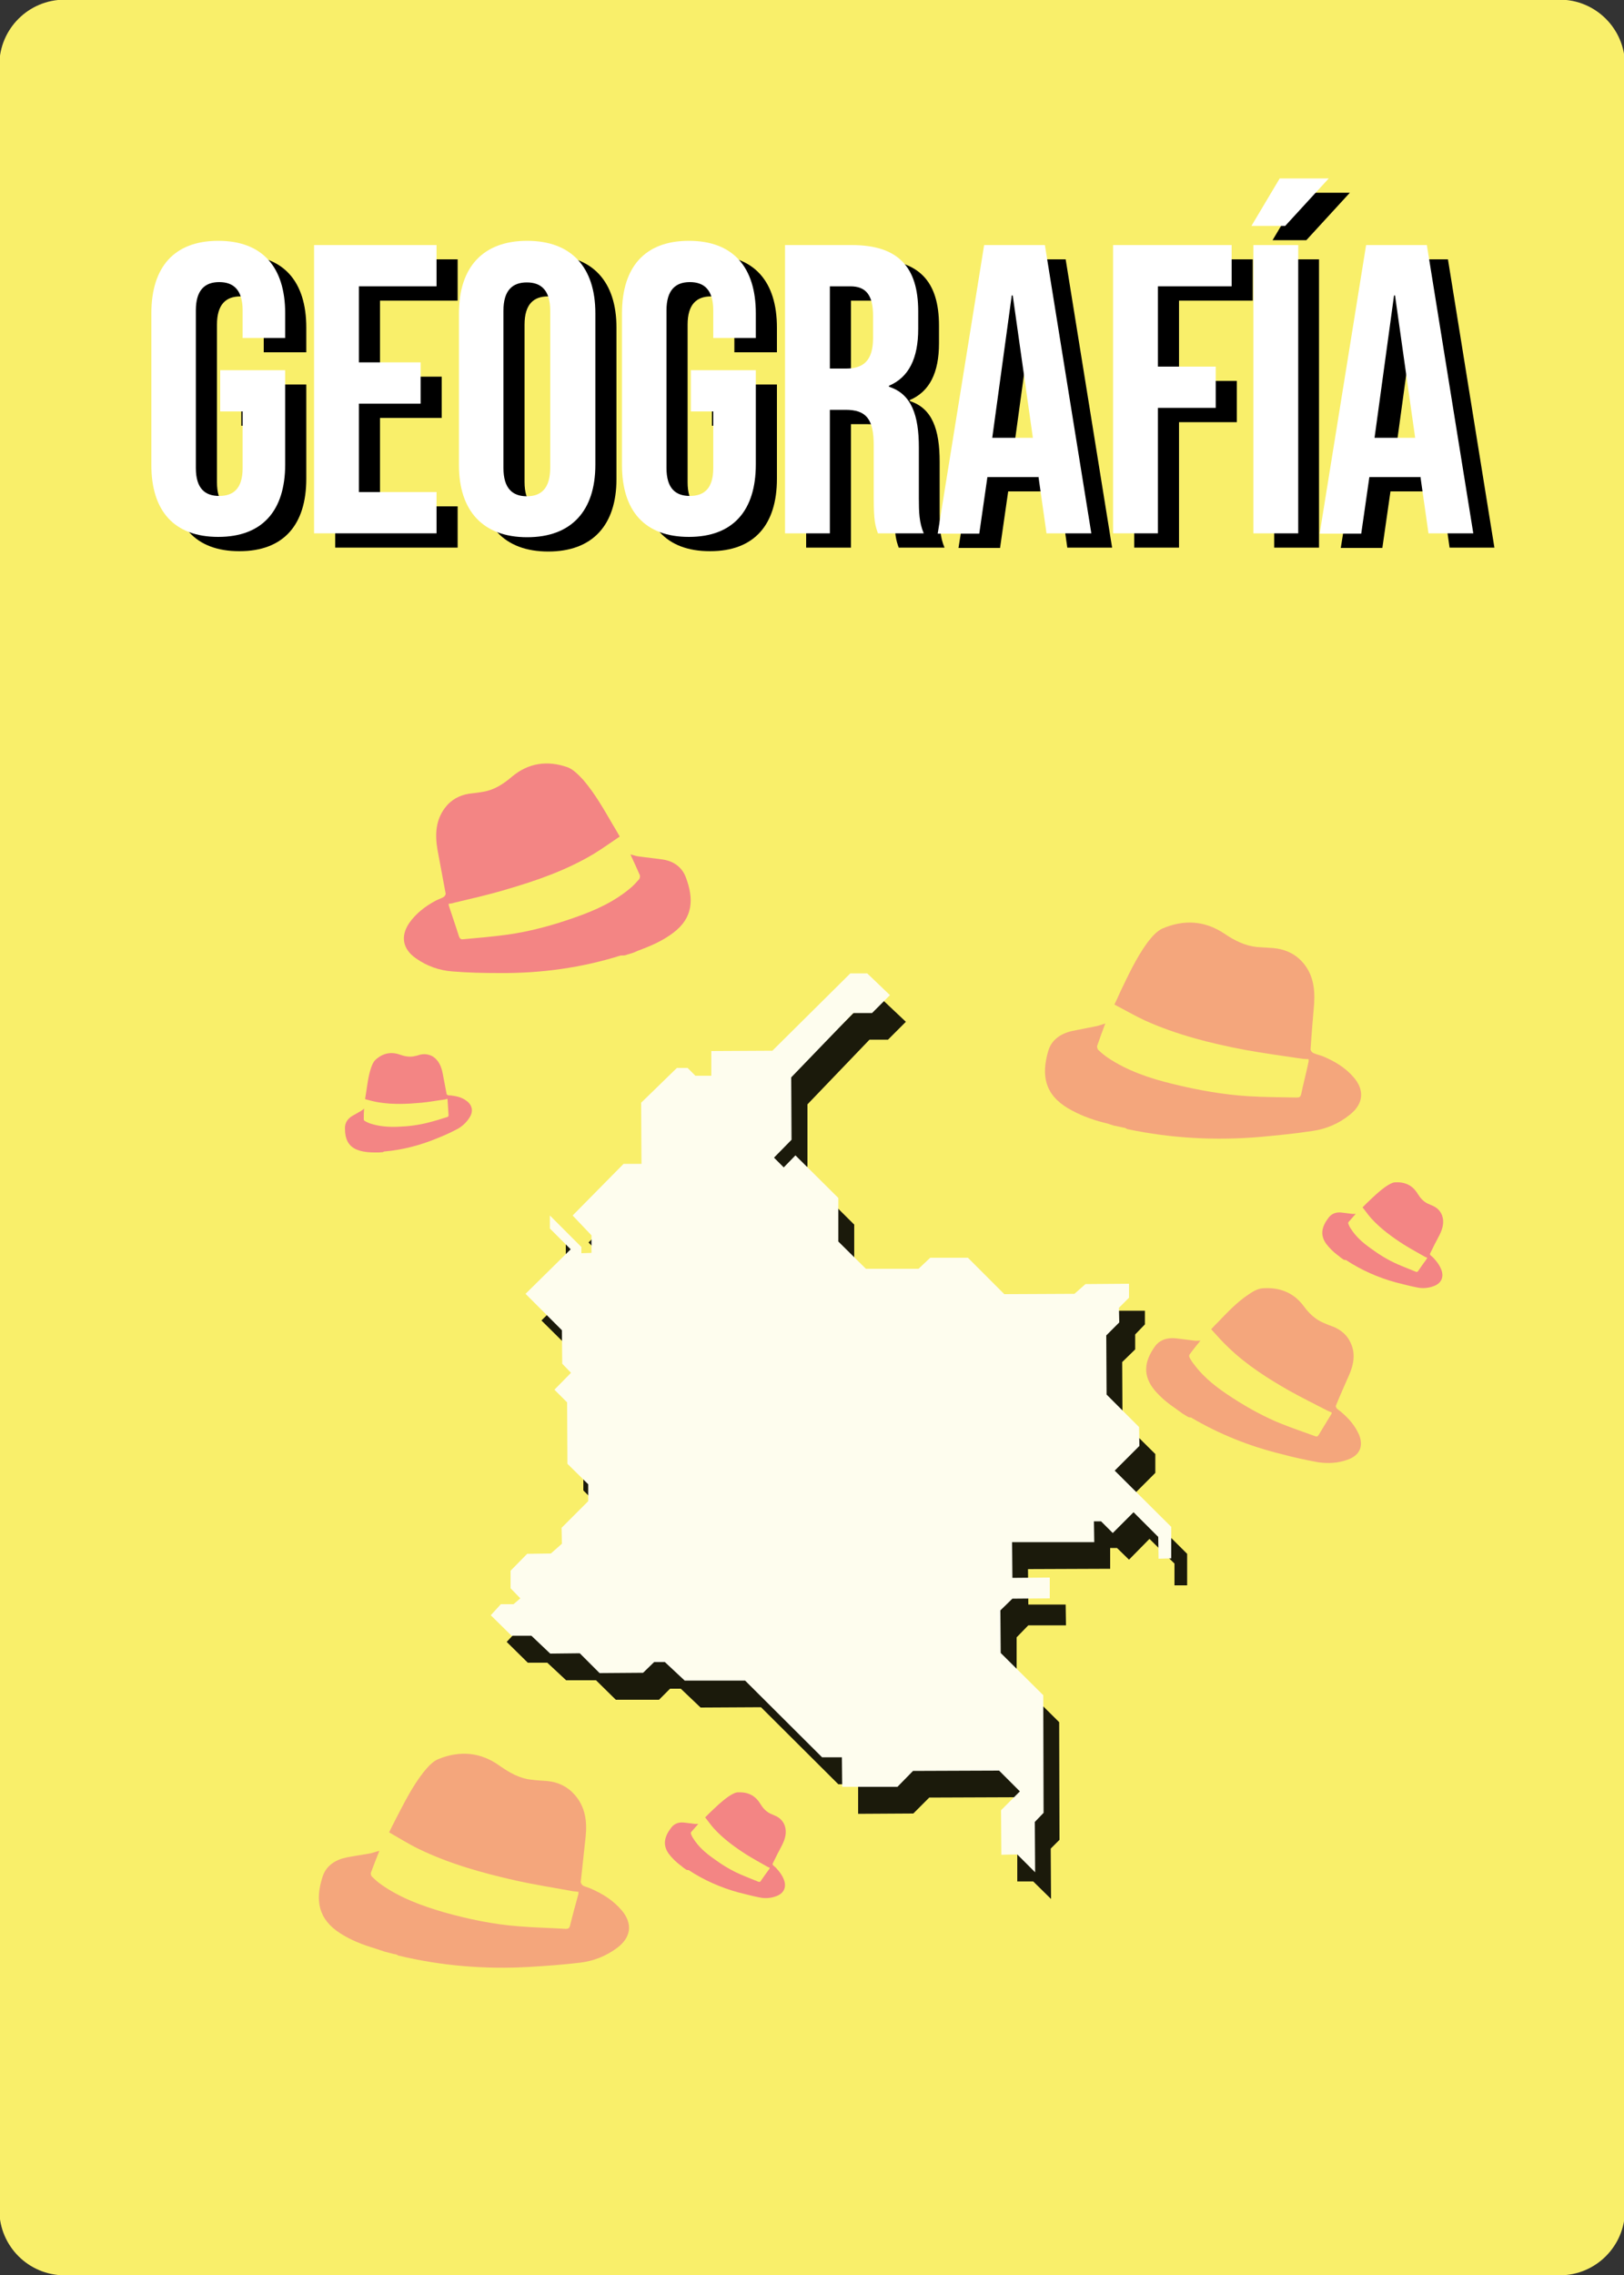 <?xml version="1.0" encoding="utf-8"?>
<!-- Generator: Adobe Illustrator 19.2.1, SVG Export Plug-In . SVG Version: 6.00 Build 0)  -->
<svg version="1.1" id="Layer_1" xmlns="http://www.w3.org/2000/svg" xmlns:xlink="http://www.w3.org/1999/xlink" x="0px" y="0px"
	 viewBox="0 0 500 700" style="enable-background:new 0 0 500 700;" xml:space="preserve">
<rect x="0" y="0" width="500" height="700" fill="#333333" stroke="none"/>
<style type="text/css">
	.st0{fill:#F9EF6B;}
	.st1{fill:#FFFFFF;}
	.st2{opacity:0.11;fill:#F9EF6B;enable-background:new    ;}
	.st3{opacity:0.41;}
	.st4{fill:#EE3C96;}
	.st5{opacity:0.59;}
	.st6{enable-background:new    ;}
</style>
<path class="st0" d="M19.9-0.1h460.3c11.1,0,20.1,9,20.1,20.1v660c0,11.1-9,20.1-20.1,20.1H19.9c-11.1,0-20.1-9-20.1-20.1V20
	C-0.2,8.9,8.8-0.1,19.9-0.1z"/>
<g>
	<polygon points="267.7,319.9 273.4,319.9 278.9,314.4 271.9,307.8 266.7,307.8 242.8,331.6 223.9,331.6 223.9,339.2 219.1,339.3 
		216.6,336.8 213.3,336.8 202.4,347.5 202.4,366.4 197,366.4 181.2,382.3 187,388.3 187,393.8 184,393.8 184,392 174.2,382.3 
		174.2,386.2 180.6,392.6 166.7,406.3 178,417.5 178,427.9 180.7,430.6 175.6,435.8 179.6,439.7 179.6,458.6 186,465 186,470.1 
		177.9,478.4 177.9,483.2 174.5,486.3 167.2,486.3 162.1,491.5 162.1,497 165.2,500 163,501.8 159.1,501.9 156,505.2 162.5,511.6 
		168.5,511.6 174.3,517 183.5,517 189.6,523 202.9,523 206.3,519.6 209.6,519.6 215.7,525.4 234.3,525.3 258.1,549 264.2,549 
		264.2,558.1 281.2,558 286.1,553.1 312.5,553 318.9,559.4 313.2,565.2 313.2,578.9 318.1,578.9 323.6,584.3 323.5,568.8 
		326.2,566.1 326.1,529.9 313,516.9 313,503.8 316.6,500.1 328.2,500.1 328.1,493.7 316.6,493.7 316.5,482.8 341.8,482.7 
		341.8,476.3 343.9,476.3 347.6,479.9 353.9,473.5 361.6,481.1 361.6,487.8 365.5,487.8 365.5,478.1 348.1,460.8 355.7,453.2 
		355.7,447.4 345.6,437.4 345.5,419.1 349.5,415.2 349.5,410.6 352.5,407.5 352.5,403.3 339.1,403.3 335.8,406.4 314.2,406.5 
		302.9,395.2 291.3,395.3 287.7,398.6 271.6,398.7 263,390.2 263,376.8 249.9,363.8 246.2,367.4 243.2,364.4 248.6,358.9 
		248.6,339.8 	"/>
	<polygon class="st1" points="262.7,311.7 268.5,311.7 274,306.2 267,299.5 261.8,299.5 237.8,323.3 219,323.4 219,331 214.1,331 
		211.7,328.6 208.4,328.6 197.4,339.3 197.5,358.1 192,358.1 176.3,374 182.1,380.1 182.1,385.5 179,385.6 179,383.7 169.3,374 
		169.3,378 175.7,384.4 161.8,398.1 173,409.3 173.1,419.6 175.8,422.4 170.7,427.6 174.6,431.5 174.7,450.4 181.1,456.7 
		181.1,461.9 172.9,470.1 173,475 169.6,478 162.3,478.1 157.2,483.3 157.2,488.7 160.2,491.8 158.1,493.6 154.2,493.6 151.1,497 
		157.5,503.3 163.6,503.3 169.4,508.8 178.5,508.7 184.6,514.8 198,514.7 201.4,511.4 204.7,511.4 210.8,517.1 229.4,517.1 
		253.1,540.7 259.2,540.7 259.3,549.8 276.3,549.8 281.1,544.9 307.6,544.8 314,551.2 308.2,557 308.3,570.7 313.2,570.6 
		318.7,576.1 318.6,560.6 321.3,557.8 321.2,521.6 308.1,508.6 308,495.5 311.7,491.9 323.2,491.8 323.2,485.4 311.7,485.5 
		311.6,474.5 336.9,474.5 336.8,468.1 339,468.1 342.6,471.7 349,465.3 356.6,472.9 356.7,479.6 360.6,479.5 360.6,469.8 
		343.2,452.5 350.8,444.9 350.7,439.1 340.7,429.1 340.6,410.9 344.6,406.9 344.5,402.4 347.6,399.3 347.6,395 334.2,395.1 
		330.8,398.1 309.2,398.2 298,387 286.4,387 282.8,390.4 266.6,390.4 258.1,382 258.1,368.6 244.9,355.5 241.3,359.2 238.3,356.2 
		243.7,350.7 243.6,331.5 	"/>
</g>
<path class="st2" d="M19.9-0.1h460.2c11.1,0,20.1,9,20.1,20.1v659.9c0,11.1-9,20.1-20.1,20.1H19.9c-11.1,0-20.1-9-20.1-20.1V20
	C-0.2,8.9,8.8-0.1,19.9-0.1z"/>
<g class="st3">
	<path class="st4" d="M345.6,346.9c-0.9-0.2-1.9-0.4-2.8-0.6c-1-0.3-2-0.7-3.1-0.9c-3.8-1-7.5-2.4-10.9-4.4
		c-7.2-4.3-8.2-10.2-6.1-17.5c1-3.6,3.9-5.5,7.5-6.3c2.5-0.5,5.1-1,7.6-1.5c0.8-0.2,1.6-0.5,2.5-0.8c-0.9,2.4-1.7,4.6-2.5,6.9
		c-0.1,0.3,0.1,1,0.3,1.2c0.9,0.9,1.9,1.7,2.9,2.4c6.1,4.1,13,6.4,20,8.1c7.7,1.9,15.5,3.3,23.4,3.8c4.9,0.3,9.9,0.3,14.9,0.4
		c0.7,0,1.1-0.2,1.3-1c0.7-3.4,1.6-6.7,2.3-10.1c0-0.2,0-0.4,0-0.7c-0.6,0-1.2-0.1-1.8-0.1c-6-0.9-12-1.7-18-2.8
		c-10.5-2-20.8-4.6-30.6-9c-3.2-1.5-6.3-3.3-9.4-4.9c0.7-1.5,1.3-2.7,1.8-3.9c2.5-5.2,4.9-10.4,8.3-15.1c1.3-1.7,2.9-3.6,4.7-4.4
		c6.5-2.8,13-2.5,19.1,1.6c3.1,2.1,6.3,3.7,10,4.1c1.6,0.1,3.3,0.2,4.9,0.3c3.4,0.3,6.4,1.5,8.8,4c3.5,3.7,4.2,8.2,3.9,13.1
		c-0.4,4.7-0.8,9.4-1.1,14.1c0,0.3,0.4,0.9,0.8,1.1c0.9,0.4,1.8,0.6,2.7,0.9c3.7,1.5,7.1,3.5,9.7,6.5c3.5,4,3.1,8.2-1,11.5
		c-3.4,2.8-7.4,4.5-11.7,5.1c-5.2,0.8-10.5,1.3-15.7,1.8c-13.9,1.2-27.6,0.5-41.3-2.4C346.5,347,346.1,347,345.6,346.9z"/>
</g>
<g class="st5">
	<path class="st4" d="M117.9,354.5c-0.4,0-0.8,0.1-1.2,0.1c-0.4,0-0.9,0-1.3,0c-1.6,0-3.2-0.1-4.8-0.6c-3.3-1-4.4-3.4-4.4-6.9
		c0-1.7,0.9-2.9,2.2-3.7c0.9-0.5,1.9-1.1,2.8-1.6c0.3-0.2,0.6-0.4,0.9-0.7c-0.1,1.2-0.1,2.2-0.1,3.3c0,0.2,0.1,0.4,0.3,0.5
		c0.5,0.3,0.9,0.5,1.4,0.7c2.9,1,5.8,1.2,8.7,1.1c3.2-0.1,6.4-0.5,9.5-1.3c2-0.5,3.9-1.1,5.8-1.7c0.3-0.1,0.4-0.2,0.4-0.6
		c-0.1-1.6-0.2-3.1-0.3-4.7c0-0.1,0-0.2-0.1-0.3c-0.3,0.1-0.5,0.1-0.7,0.2c-2.4,0.3-4.9,0.8-7.3,1c-4.3,0.4-8.6,0.6-13-0.1
		c-1.4-0.2-2.8-0.6-4.3-1c0.1-0.7,0.2-1.3,0.3-1.9c0.4-2.6,0.7-5.2,1.5-7.6c0.3-0.9,0.7-1.9,1.3-2.5c2.2-2.1,4.8-2.7,7.6-1.7
		c1.4,0.5,2.9,0.8,4.4,0.5c0.6-0.1,1.3-0.3,1.9-0.5c1.4-0.3,2.7-0.1,3.9,0.6c1.8,1.2,2.6,3.1,3,5.2s0.8,4.2,1.2,6.3
		c0,0.2,0.3,0.3,0.4,0.4c0.4,0.1,0.8,0,1.2,0.1c1.6,0.2,3.2,0.6,4.5,1.6c1.8,1.3,2.2,3.2,1,5.1c-1,1.6-2.4,2.9-4,3.7
		c-1.9,1-3.9,1.9-5.9,2.7c-5.3,2.2-10.7,3.6-16.3,4.1C118.2,354.3,118.1,354.4,117.9,354.5z"/>
</g>
<g class="st3">
	<path class="st4" d="M365.8,436c-0.6-0.4-1.2-0.7-1.8-1.1c-0.6-0.5-1.3-0.9-1.9-1.4c-2.4-1.6-4.6-3.4-6.5-5.6
		c-3.9-4.6-3.3-9-0.1-13.5c1.5-2.2,4-2.9,6.6-2.6c1.9,0.2,3.7,0.5,5.6,0.7c0.6,0.1,1.2,0,1.9,0c-1.2,1.5-2.3,2.8-3.3,4.2
		c-0.2,0.2-0.2,0.7-0.1,0.9c0.4,0.8,0.9,1.6,1.5,2.3c3.2,4.3,7.4,7.4,11.9,10.3c4.8,3.1,9.9,5.9,15.2,8c3.3,1.3,6.8,2.5,10.1,3.7
		c0.5,0.2,0.8,0.1,1.1-0.4c1.3-2.1,2.6-4.3,3.9-6.4c0.1-0.1,0.1-0.3,0.1-0.5c-0.4-0.2-0.8-0.3-1.2-0.5c-3.9-2-7.9-4-11.7-6.1
		c-6.7-3.8-13.3-8-18.9-13.4c-1.9-1.8-3.6-3.7-5.3-5.6c0.8-0.9,1.5-1.6,2.2-2.3c2.9-3,5.8-6.1,9.3-8.4c1.3-0.9,2.8-1.8,4.3-1.9
		c5.2-0.4,9.6,1.3,12.7,5.5c1.6,2.2,3.5,4,6,5.1c1.1,0.5,2.2,0.9,3.3,1.3c2.3,1,4.1,2.6,5.1,4.8c1.6,3.3,1,6.7-0.4,9.9
		c-1.4,3.2-2.8,6.3-4.1,9.5c-0.1,0.2,0.1,0.7,0.3,0.9c0.5,0.5,1.1,0.8,1.6,1.3c2.2,1.9,4,4,5.2,6.7c1.5,3.6,0.2,6.4-3.4,7.7
		c-3,1.1-6.1,1.3-9.3,0.8c-3.8-0.7-7.5-1.5-11.2-2.5c-9.8-2.4-19.1-6.1-27.9-11.3C366.5,436.2,366.1,436.1,365.8,436z"/>
</g>
<g class="st5">
	<path class="st4" d="M192.6,293.9c0.8-0.3,1.7-0.5,2.5-0.8c0.9-0.4,1.8-0.8,2.7-1.1c3.4-1.3,6.6-2.8,9.5-5
		c6.1-4.6,6.4-10.4,3.8-17.2c-1.3-3.3-4.1-5-7.5-5.4c-2.4-0.3-4.7-0.6-7.1-0.9c-0.8-0.1-1.5-0.4-2.4-0.6c1,2.2,2,4.3,2.9,6.4
		c0.1,0.3,0,0.9-0.2,1.2c-0.8,0.9-1.6,1.8-2.4,2.5c-5.1,4.4-11.1,7.1-17.4,9.3c-6.8,2.4-13.7,4.3-20.9,5.3c-4.5,0.6-9,1-13.5,1.4
		c-0.6,0.1-1-0.1-1.3-0.9c-1-3.2-2.1-6.3-3.1-9.4c-0.1-0.2,0-0.4-0.1-0.6c0.6-0.1,1.1-0.1,1.6-0.3c5.4-1.3,10.8-2.5,16.1-4.1
		c9.3-2.7,18.5-5.9,26.9-10.9c2.8-1.7,5.4-3.6,8.1-5.4c-0.8-1.4-1.4-2.5-2.1-3.6c-2.8-4.8-5.5-9.6-9.1-13.8c-1.4-1.5-3-3.2-4.8-3.9
		c-6.2-2.2-12.1-1.4-17.2,2.9c-2.6,2.2-5.3,4-8.7,4.6c-1.5,0.3-2.9,0.4-4.4,0.6c-3.1,0.5-5.7,1.9-7.6,4.5c-2.8,3.8-3,8.2-2.2,12.8
		c0.8,4.5,1.7,8.9,2.5,13.4c0.1,0.3-0.3,0.9-0.6,1.1c-0.7,0.4-1.6,0.7-2.4,1.1c-3.2,1.7-6.1,3.9-8.2,6.9c-2.8,4.1-2,8.1,2.1,10.9
		c3.4,2.4,7.2,3.7,11.2,4c4.8,0.4,9.7,0.5,14.5,0.5c12.7,0.1,25.2-1.6,37.3-5.4C191.7,294,192.2,294,192.6,293.9z"/>
</g>
<g class="st5">
	<path class="st4" d="M413.7,387.6c-0.3-0.2-0.6-0.4-1-0.7c-0.3-0.3-0.7-0.6-1-0.8c-1.3-1-2.4-2.1-3.4-3.4c-2-2.8-1.3-5.4,0.8-8.1
		c1-1.3,2.5-1.7,4-1.5c1.1,0.1,2.1,0.3,3.2,0.4c0.3,0,0.7,0,1.1,0c-0.8,0.9-1.5,1.7-2.2,2.5c-0.1,0.1-0.1,0.4-0.1,0.5
		c0.2,0.5,0.4,1,0.7,1.4c1.6,2.6,3.8,4.5,6.2,6.2c2.6,1.9,5.3,3.6,8.3,4.9c1.8,0.8,3.7,1.5,5.6,2.3c0.3,0.1,0.5,0.1,0.7-0.2
		c0.9-1.3,1.8-2.6,2.7-3.8c0-0.1,0.1-0.2,0.1-0.3c-0.2-0.1-0.5-0.2-0.7-0.3c-2.1-1.2-4.3-2.4-6.4-3.7c-3.6-2.3-7.2-4.9-10.1-8.1
		c-1-1.1-1.8-2.3-2.7-3.4c0.5-0.5,1-1,1.4-1.4c1.9-1.8,3.7-3.6,5.9-5.1c0.8-0.5,1.7-1.1,2.6-1.2c3-0.2,5.4,0.8,7,3.4
		c0.8,1.3,1.7,2.4,3.1,3.1c0.6,0.3,1.2,0.5,1.8,0.8c1.3,0.6,2.2,1.6,2.7,2.9c0.7,2,0.2,4-0.8,6c-1,1.9-2,3.8-2.9,5.7
		c-0.1,0.1,0,0.4,0.1,0.5c0.3,0.3,0.6,0.5,0.9,0.8c1.1,1.2,2.1,2.5,2.6,4.1c0.6,2.1-0.3,3.8-2.4,4.6c-1.8,0.7-3.6,0.8-5.4,0.4
		c-2.1-0.4-4.2-1-6.3-1.5c-5.5-1.5-10.7-3.8-15.4-6.9C414.1,387.7,413.9,387.7,413.7,387.6z"/>
</g>
<g class="st3">
	<path class="st4" d="M121.1,601.2c-0.9-0.2-1.8-0.5-2.7-0.7c-1-0.3-2-0.7-3-1c-3.7-1.1-7.3-2.5-10.6-4.6
		c-6.9-4.4-7.8-10.3-5.5-17.4c1.1-3.5,4-5.3,7.5-6c2.5-0.5,5-0.8,7.5-1.3c0.8-0.2,1.6-0.5,2.5-0.7c-0.9,2.3-1.8,4.5-2.6,6.7
		c-0.1,0.3,0,0.9,0.3,1.2c0.9,0.9,1.8,1.7,2.8,2.4c5.9,4.2,12.6,6.6,19.4,8.6c7.5,2.1,15.1,3.7,22.9,4.3c4.8,0.4,9.7,0.5,14.6,0.8
		c0.7,0,1.1-0.2,1.3-1c0.8-3.3,1.7-6.5,2.6-9.8c0-0.2,0-0.4,0-0.6c-0.6-0.1-1.2-0.1-1.8-0.2c-5.9-1.1-11.8-2-17.6-3.3
		c-10.2-2.3-20.3-5.1-29.8-9.7c-3.1-1.5-6.1-3.4-9.1-5.1c0.7-1.5,1.3-2.6,1.9-3.8c2.6-5,5.1-10.1,8.6-14.6c1.3-1.6,2.9-3.5,4.8-4.2
		c6.5-2.6,12.9-2.1,18.7,2.1c3,2.1,6.1,3.9,9.8,4.3c1.6,0.2,3.2,0.3,4.8,0.4c3.4,0.3,6.3,1.7,8.5,4.2c3.3,3.7,3.9,8.2,3.4,13
		c-0.5,4.6-1,9.2-1.5,13.9c0,0.3,0.4,0.9,0.7,1.1c0.8,0.4,1.8,0.6,2.6,1c3.6,1.6,6.8,3.6,9.4,6.7c3.3,4,2.8,8.1-1.3,11.3
		c-3.4,2.6-7.4,4.2-11.6,4.7c-5.1,0.6-10.3,1-15.5,1.3c-13.7,0.8-27.2-0.3-40.5-3.5C122.1,601.3,121.6,601.3,121.1,601.2z"/>
</g>
<g class="st6">
	<path d="M53.1,147.4v-46.6c0-14.2,7-22.3,20.6-22.3s20.6,8.1,20.6,22.3v7.6H81.2v-8.5c0-6.3-2.8-8.7-7.2-8.7s-7.2,2.4-7.2,8.7v48.5
		c0,6.3,2.8,8.6,7.2,8.6s7.2-2.3,7.2-8.6v-17.4h-6.9v-12.7h20v29c0,14.2-7,22.3-20.6,22.3S53.1,161.6,53.1,147.4z"/>
	<path d="M103.2,79.8h37.7v12.7H117v23.4h19v12.7h-19v27.2h23.9v12.7h-37.7V79.8z"/>
	<path d="M147.8,147.4v-46.6c0-14.2,7.4-22.3,21-22.3s21,8.1,21,22.3v46.6c0,14.2-7.4,22.3-21,22.3S147.8,161.6,147.8,147.4z
		 M175.9,148.3V99.9c0-6.3-2.8-8.7-7.2-8.7s-7.2,2.4-7.2,8.7v48.4c0,6.3,2.8,8.7,7.2,8.7S175.9,154.7,175.9,148.3z"/>
	<path d="M198,147.4v-46.6c0-14.2,7-22.3,20.6-22.3s20.6,8.1,20.6,22.3v7.6h-13.1v-8.5c0-6.3-2.8-8.7-7.2-8.7s-7.2,2.4-7.2,8.7v48.5
		c0,6.3,2.8,8.6,7.2,8.6s7.2-2.3,7.2-8.6v-17.4h-6.9v-12.7h20v29c0,14.2-7,22.3-20.6,22.3S198,161.6,198,147.4z"/>
	<path d="M248.1,79.8h20.5c14.3,0,20.5,6.7,20.5,20.4v5.4c0,9.1-2.9,14.9-9,17.5v0.3c6.9,2.2,9.2,8.7,9.2,18.7v15.6
		c0,4.3,0.1,7.5,1.5,10.8h-14.1c-0.8-2.3-1.3-3.7-1.3-10.9v-16.2c0-8.2-2.4-10.9-8.7-10.9H262v38h-13.8V79.8z M267,117.8
		c5.1,0,8.3-2.3,8.3-9.4v-6.8c0-6.3-2.1-9.1-7-9.1H262v25.3H267z"/>
	<path d="M309.4,79.8h18.7l14.3,88.7h-13.8l-2.5-17.6v0.3h-15.7l-2.5,17.4h-12.8L309.4,79.8z M324.5,139.1l-6.2-43.8h-0.3l-6,43.8
		H324.5z"/>
	<path d="M349.1,79.8h36.6v12.7h-22.7v24.7h17.8v12.7h-17.8v38.6h-13.8V79.8z"/>
	<path d="M400.5,59.3h15.1l-13.4,14.6h-10.4L400.5,59.3z M392.3,79.8h13.8v88.7h-13.8V79.8z"/>
	<path d="M427.1,79.8h18.7l14.3,88.7h-13.8l-2.5-17.6v0.3h-15.7l-2.5,17.4h-12.8L427.1,79.8z M442.2,139.1L436,95.2h-0.3l-6,43.8
		H442.2z"/>
</g>
<g class="st5">
	<path class="st4" d="M211.3,575.3c-0.3-0.2-0.6-0.4-1-0.7c-0.3-0.3-0.7-0.6-1-0.8c-1.3-1-2.4-2.1-3.4-3.4c-2-2.8-1.3-5.4,0.8-8.1
		c1-1.3,2.5-1.7,4-1.5c1.1,0.1,2.1,0.3,3.2,0.4c0.3,0,0.7,0,1.1,0c-0.8,0.9-1.5,1.7-2.2,2.5c-0.1,0.1-0.1,0.4-0.1,0.5
		c0.2,0.5,0.4,1,0.7,1.4c1.6,2.6,3.8,4.5,6.2,6.2c2.6,1.9,5.3,3.6,8.3,4.9c1.8,0.8,3.7,1.5,5.6,2.3c0.3,0.1,0.5,0.1,0.7-0.2
		c0.9-1.3,1.8-2.6,2.7-3.8c0-0.1,0.1-0.2,0.1-0.3c-0.2-0.1-0.5-0.2-0.7-0.3c-2.1-1.2-4.3-2.4-6.4-3.7c-3.6-2.3-7.2-4.9-10.1-8.1
		c-1-1.1-1.8-2.3-2.7-3.4c0.5-0.5,1-1,1.4-1.4c1.9-1.8,3.7-3.6,5.9-5.1c0.8-0.5,1.7-1.1,2.6-1.2c3-0.2,5.4,0.8,7,3.4
		c0.8,1.3,1.7,2.4,3.1,3.1c0.6,0.3,1.2,0.5,1.8,0.8c1.3,0.6,2.2,1.6,2.7,2.9c0.7,2,0.2,4-0.8,6c-1,1.9-2,3.8-2.9,5.7
		c-0.1,0.1,0,0.4,0.1,0.5c0.3,0.3,0.6,0.5,0.9,0.8c1.1,1.2,2.1,2.5,2.6,4.1c0.6,2.1-0.3,3.8-2.4,4.6c-1.8,0.7-3.6,0.8-5.4,0.4
		c-2.1-0.4-4.2-1-6.3-1.5c-5.5-1.5-10.7-3.8-15.4-6.9C211.7,575.4,211.5,575.4,211.3,575.3z"/>
</g>
<g class="st6">
	<path class="st1" d="M46.6,143.1V96.4c0-14.2,7-22.3,20.6-22.3s20.6,8.1,20.6,22.3v7.6H74.7v-8.5c0-6.3-2.8-8.7-7.2-8.7
		s-7.2,2.4-7.2,8.7v48.5c0,6.3,2.8,8.6,7.2,8.6s7.2-2.3,7.2-8.6v-17.4h-6.9v-12.7h20v29c0,14.2-7,22.3-20.6,22.3
		S46.6,157.2,46.6,143.1z"/>
	<path class="st1" d="M96.7,75.4h37.7v12.7h-23.9v23.4h19v12.7h-19v27.2h23.9v12.7H96.7V75.4z"/>
	<path class="st1" d="M141.3,143.1V96.4c0-14.2,7.4-22.3,21-22.3s21,8.1,21,22.3v46.6c0,14.2-7.4,22.3-21,22.3
		S141.3,157.2,141.3,143.1z M169.4,143.9V95.6c0-6.3-2.8-8.7-7.2-8.7s-7.2,2.4-7.2,8.7v48.4c0,6.3,2.8,8.7,7.2,8.7
		S169.4,150.3,169.4,143.9z"/>
	<path class="st1" d="M191.5,143.1V96.4c0-14.2,7-22.3,20.6-22.3s20.6,8.1,20.6,22.3v7.6h-13.1v-8.5c0-6.3-2.8-8.7-7.2-8.7
		s-7.2,2.4-7.2,8.7v48.5c0,6.3,2.8,8.6,7.2,8.6s7.2-2.3,7.2-8.6v-17.4h-6.9v-12.7h20v29c0,14.2-7,22.3-20.6,22.3
		S191.5,157.2,191.5,143.1z"/>
	<path class="st1" d="M241.7,75.4h20.5c14.3,0,20.5,6.7,20.5,20.4v5.4c0,9.1-2.9,14.9-9,17.5v0.3c6.9,2.2,9.2,8.7,9.2,18.7v15.6
		c0,4.3,0.1,7.5,1.5,10.8h-14.1c-0.8-2.3-1.3-3.7-1.3-10.9V137c0-8.2-2.4-10.9-8.7-10.9h-4.8v38h-13.8V75.4z M260.5,113.4
		c5.2,0,8.3-2.3,8.3-9.4v-6.8c0-6.3-2.1-9.1-7-9.1h-6.3v25.3H260.5z"/>
	<path class="st1" d="M303,75.4h18.7l14.3,88.7h-13.8l-2.5-17.6v0.3H304l-2.5,17.4h-12.8L303,75.4z M318,134.7l-6.2-43.8h-0.3
		l-6,43.8H318z"/>
	<path class="st1" d="M342.6,75.4h36.6v12.7h-22.7v24.7h17.8v12.7h-17.8v38.6h-13.8V75.4z"/>
	<path class="st1" d="M394,54.9h15.1l-13.4,14.6h-10.4L394,54.9z M385.9,75.4h13.8v88.7h-13.8V75.4z"/>
	<path class="st1" d="M420.6,75.4h18.7l14.3,88.7h-13.8l-2.5-17.6v0.3h-15.7l-2.5,17.4h-12.8L420.6,75.4z M435.7,134.7l-6.2-43.8
		h-0.3l-6,43.8H435.7z"/>
</g>
</svg>
